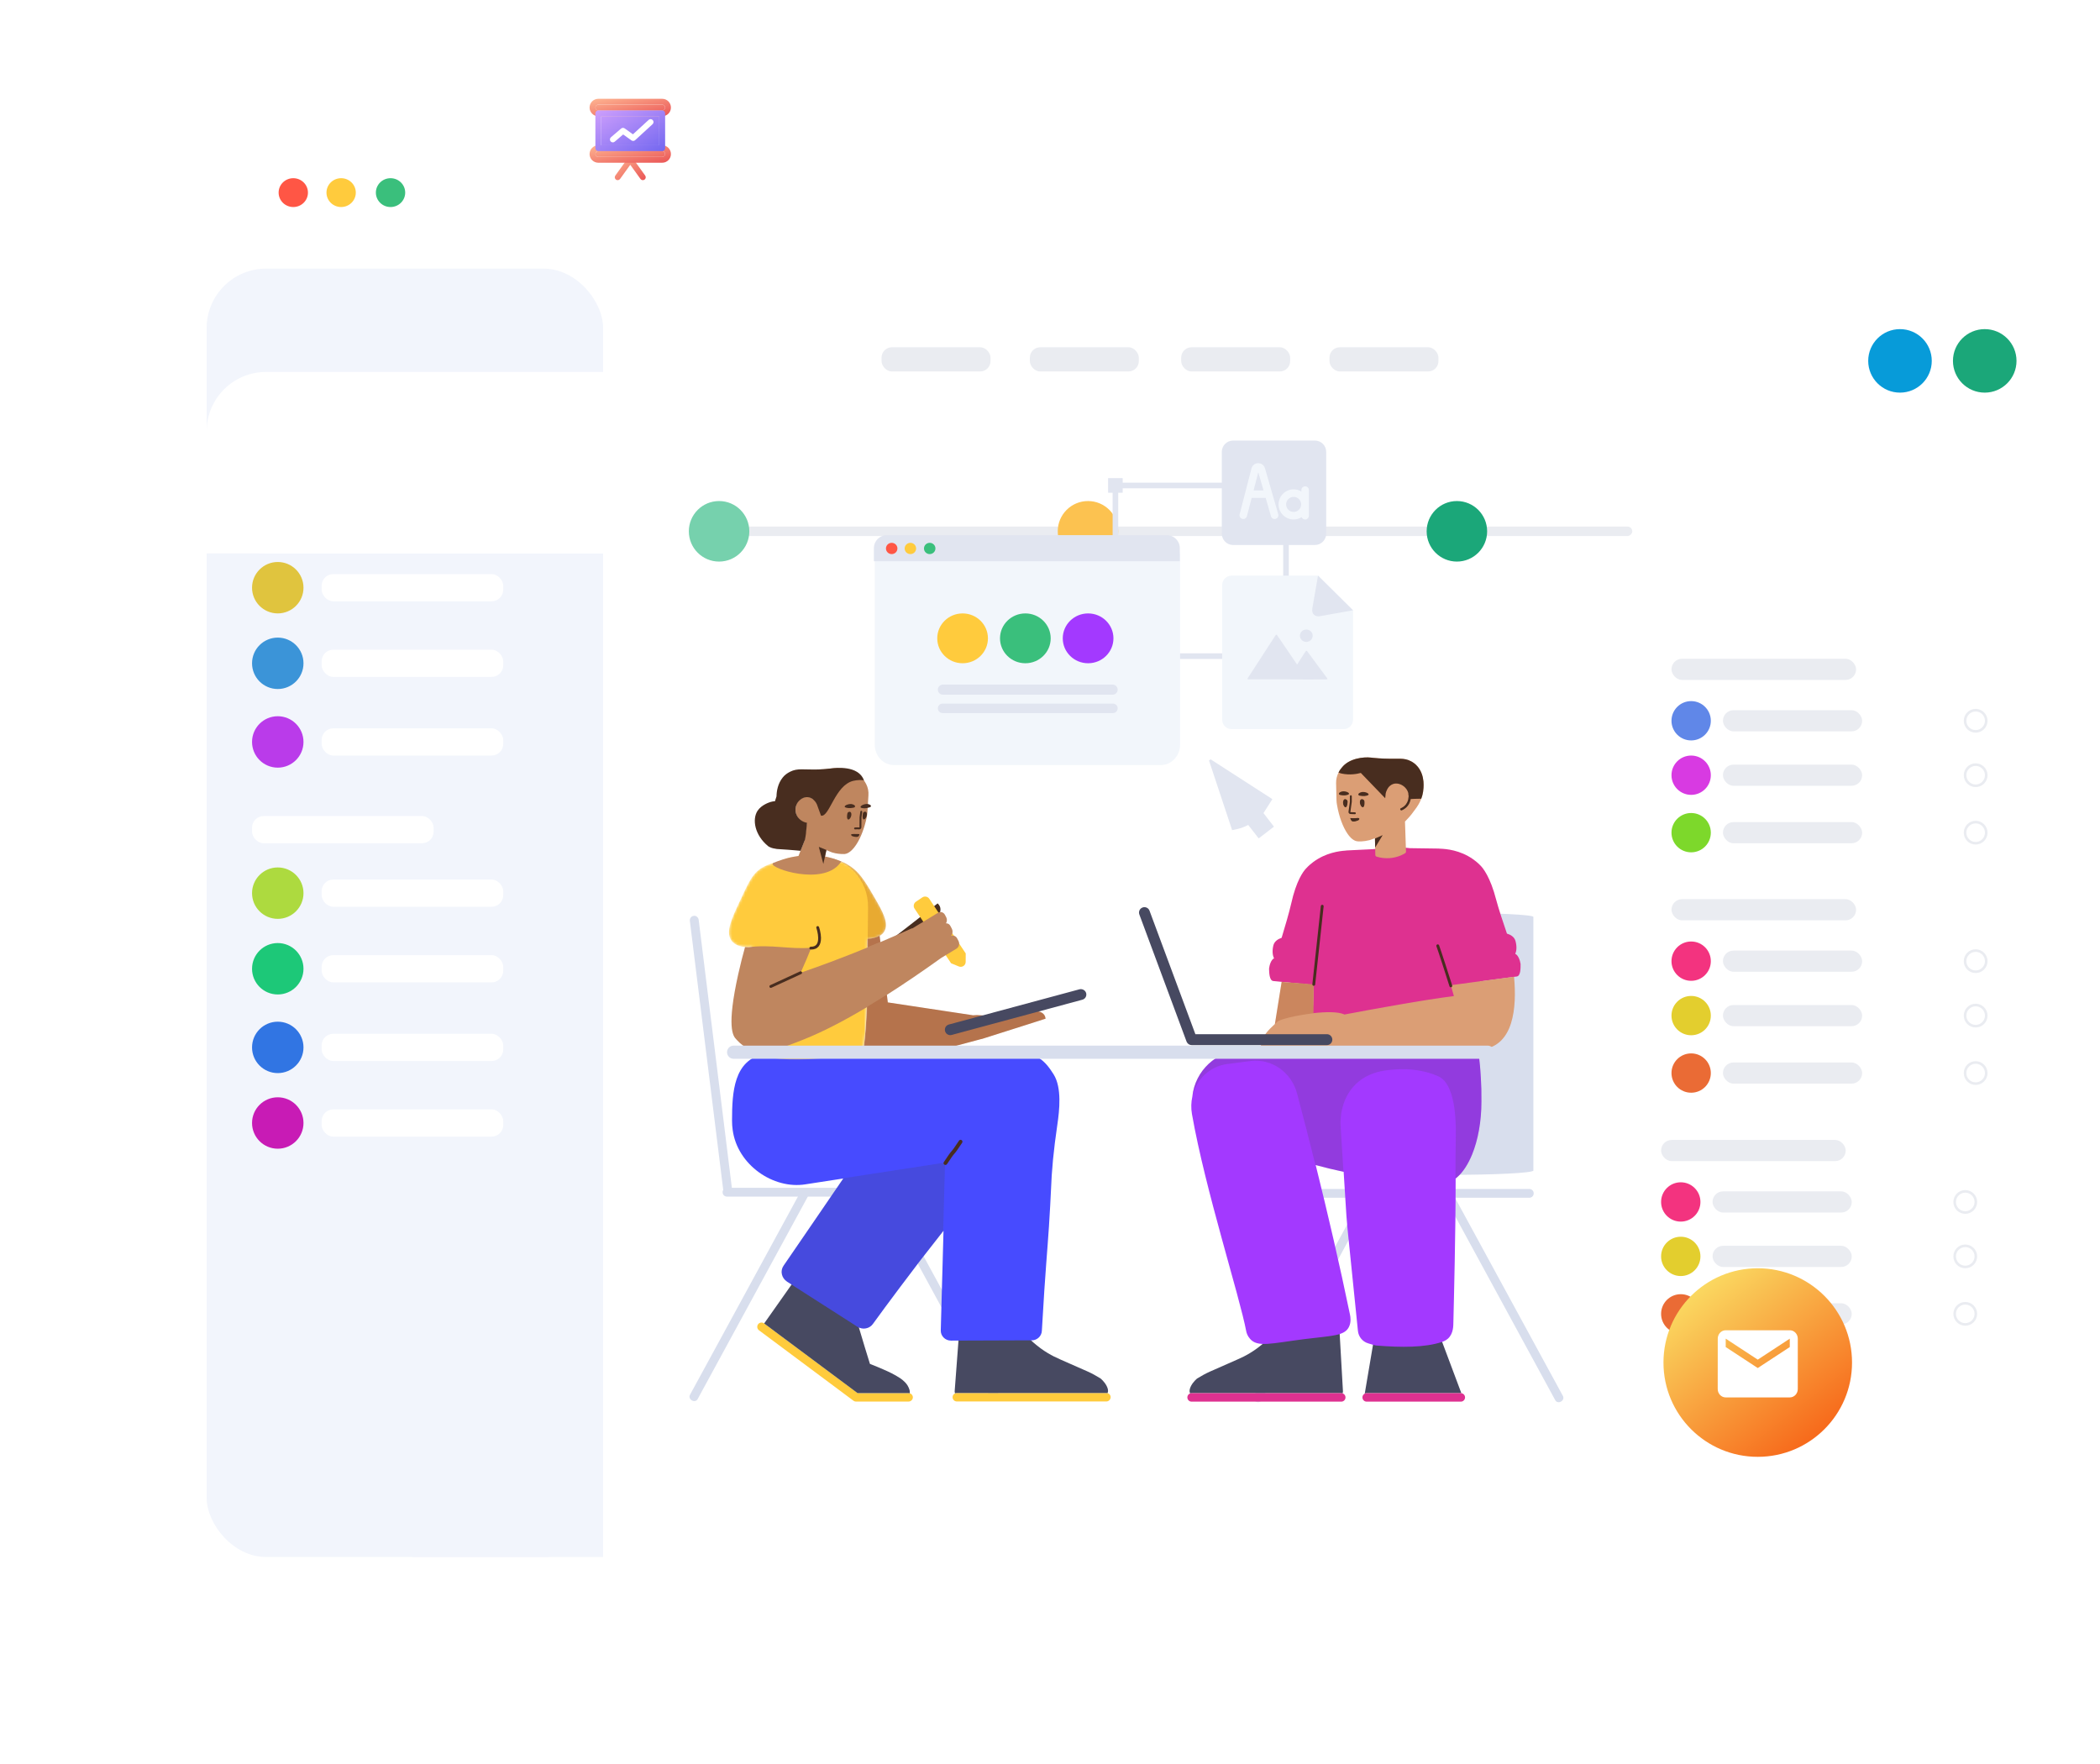 <svg width="813" height="683" viewBox="0 0 813 683" fill="none" xmlns="http://www.w3.org/2000/svg">
<g filter="url(#filter0_d_1_1070)">
<rect x="80" y="44" width="737" height="498.778" rx="23" fill="white"/>
<mask id="mask0_1_1070" style="mask-type:luminance" maskUnits="userSpaceOnUse" x="80" y="44" width="737" height="499">
<rect x="80" y="44" width="737" height="498.778" rx="23" fill="white"/>
</mask>
<g mask="url(#mask0_1_1070)">
</g>
<rect x="80" y="44" width="153.493" height="498.778" rx="23" fill="#F2F5FC"/>
<rect x="159.676" y="404.619" width="73.817" height="138.159" fill="#F2F5FC"/>
<g filter="url(#filter1_d_1_1070)">
<rect x="80" y="44" width="737" height="70.25" rx="23" fill="white"/>
</g>
<g filter="url(#filter2_d_1_1070)">
<rect x="80" y="79.125" width="737" height="35.125" fill="white"/>
</g>
<rect x="341.289" y="74.442" width="42.181" height="9.367" rx="4" fill="#EAECF1"/>
<rect x="398.703" y="74.442" width="42.181" height="9.367" rx="4" fill="#EAECF1"/>
<rect x="457.288" y="74.442" width="42.181" height="9.367" rx="4" fill="#EAECF1"/>
<rect x="514.701" y="74.442" width="42.181" height="9.367" rx="4" fill="#EAECF1"/>
<path fill-rule="evenodd" clip-rule="evenodd" d="M768.374 92.004C775.169 92.004 780.677 86.5 780.677 79.711C780.677 72.921 775.169 67.417 768.374 67.417C761.58 67.417 756.072 72.921 756.072 79.711C756.072 86.5 761.58 92.004 768.374 92.004Z" fill="#1BA779"/>
<path fill-rule="evenodd" clip-rule="evenodd" d="M735.567 92.004C742.361 92.004 747.87 86.5 747.87 79.711C747.87 72.921 742.361 67.417 735.567 67.417C728.772 67.417 723.264 72.921 723.264 79.711C723.264 86.5 728.772 92.004 735.567 92.004Z" fill="#079BD9"/>
<path fill-rule="evenodd" clip-rule="evenodd" d="M107.535 177.476C113.035 177.476 117.494 173.02 117.494 167.524C117.494 162.027 113.035 157.572 107.535 157.572C102.035 157.572 97.576 162.027 97.576 167.524C97.576 173.02 102.035 177.476 107.535 177.476Z" fill="#E0C43E"/>
<rect x="124.525" y="162.255" width="70.302" height="10.537" rx="4.5" fill="white"/>
<path fill-rule="evenodd" clip-rule="evenodd" d="M107.535 206.747C113.035 206.747 117.494 202.291 117.494 196.795C117.494 191.298 113.035 186.843 107.535 186.843C102.035 186.843 97.576 191.298 97.576 196.795C97.576 202.291 102.035 206.747 107.535 206.747Z" fill="#3B94D8"/>
<rect x="124.525" y="191.526" width="70.302" height="10.538" rx="4.5" fill="white"/>
<path fill-rule="evenodd" clip-rule="evenodd" d="M107.535 237.189C113.035 237.189 117.494 232.733 117.494 227.237C117.494 221.74 113.035 217.284 107.535 217.284C102.035 217.284 97.576 221.74 97.576 227.237C97.576 232.733 102.035 237.189 107.535 237.189Z" fill="#BA3BEA"/>
<rect x="124.525" y="221.968" width="70.302" height="10.538" rx="4.5" fill="white"/>
<rect x="97.576" y="137.667" width="70.302" height="10.538" rx="4.5" fill="white"/>
<path fill-rule="evenodd" clip-rule="evenodd" d="M107.535 295.73C113.035 295.73 117.494 291.275 117.494 285.778C117.494 280.282 113.035 275.826 107.535 275.826C102.035 275.826 97.576 280.282 97.576 285.778C97.576 291.275 102.035 295.73 107.535 295.73Z" fill="#ADDA3F"/>
<rect x="124.525" y="280.51" width="70.302" height="10.538" rx="4.5" fill="white"/>
<path fill-rule="evenodd" clip-rule="evenodd" d="M107.535 325.001C113.035 325.001 117.494 320.546 117.494 315.049C117.494 309.553 113.035 305.097 107.535 305.097C102.035 305.097 97.576 309.553 97.576 315.049C97.576 320.546 102.035 325.001 107.535 325.001Z" fill="#1DC878"/>
<rect x="124.525" y="309.781" width="70.302" height="10.538" rx="4.5" fill="white"/>
<path fill-rule="evenodd" clip-rule="evenodd" d="M107.535 355.443C113.035 355.443 117.494 350.988 117.494 345.491C117.494 339.995 113.035 335.539 107.535 335.539C102.035 335.539 97.576 339.995 97.576 345.491C97.576 350.988 102.035 355.443 107.535 355.443Z" fill="#3175E3"/>
<rect x="124.525" y="340.222" width="70.302" height="10.537" rx="4.5" fill="white"/>
<path fill-rule="evenodd" clip-rule="evenodd" d="M107.535 384.714C113.035 384.714 117.494 380.259 117.494 374.762C117.494 369.266 113.035 364.81 107.535 364.81C102.035 364.81 97.576 369.266 97.576 374.762C97.576 380.259 102.035 384.714 107.535 384.714Z" fill="#C81BB5"/>
<rect x="124.525" y="369.493" width="70.302" height="10.538" rx="4.5" fill="white"/>
<rect x="97.576" y="255.922" width="70.302" height="10.538" rx="4.5" fill="white"/>
<rect x="276.044" y="147.529" width="3.673" height="355.88" rx="1.836" transform="rotate(-90 276.044 147.529)" fill="#EAECF1"/>
<path fill-rule="evenodd" clip-rule="evenodd" d="M290.092 145.693C290.092 139.221 284.851 133.974 278.385 133.974C271.92 133.974 266.679 139.221 266.679 145.693C266.679 152.165 271.92 157.412 278.385 157.412C284.851 157.412 290.092 152.165 290.092 145.693Z" fill="#76D1AD"/>
<path fill-rule="evenodd" clip-rule="evenodd" d="M432.912 145.693C432.912 139.221 427.671 133.974 421.206 133.974C414.74 133.974 409.499 139.221 409.499 145.693C409.499 152.165 414.74 157.412 421.206 157.412C427.671 157.412 432.912 152.165 432.912 145.693Z" fill="#FCC250"/>
<path fill-rule="evenodd" clip-rule="evenodd" d="M575.732 145.693C575.732 139.221 570.491 133.974 564.026 133.974C557.56 133.974 552.319 139.221 552.319 145.693C552.319 152.165 557.56 157.412 564.026 157.412C570.491 157.412 575.732 152.165 575.732 145.693Z" fill="#1BA779"/>
<g filter="url(#filter3_d_1_1070)">
<rect x="635.392" y="177.584" width="145.094" height="337.324" rx="7" fill="white"/>
</g>
<path fill-rule="evenodd" clip-rule="evenodd" d="M654.719 226.651C658.926 226.651 662.335 223.244 662.335 219.041C662.335 214.838 658.926 211.43 654.719 211.43C650.513 211.43 647.103 214.838 647.103 219.041C647.103 223.244 650.513 226.651 654.719 226.651Z" fill="#6087E8"/>
<rect x="667.022" y="214.943" width="53.898" height="8.196" rx="4.098" fill="#EAECF1"/>
<path fill-rule="evenodd" clip-rule="evenodd" d="M654.719 269.972C658.926 269.972 662.335 266.565 662.335 262.362C662.335 258.159 658.926 254.751 654.719 254.751C650.513 254.751 647.103 258.159 647.103 262.362C647.103 266.565 650.513 269.972 654.719 269.972Z" fill="#7DD82B"/>
<rect x="667.022" y="258.264" width="53.898" height="8.196" rx="4.098" fill="#EAECF1"/>
<path fill-rule="evenodd" clip-rule="evenodd" d="M654.719 247.726C658.926 247.726 662.335 244.319 662.335 240.116C662.335 235.912 658.926 232.505 654.719 232.505C650.513 232.505 647.103 235.912 647.103 240.116C647.103 244.319 650.513 247.726 654.719 247.726Z" fill="#D83AE2"/>
<rect x="667.022" y="236.018" width="53.898" height="8.196" rx="4.098" fill="#EAECF1"/>
<rect x="647.103" y="195.038" width="71.474" height="8.196" rx="4.098" fill="#EAECF1"/>
<path fill-rule="evenodd" clip-rule="evenodd" d="M764.859 223.139C767.124 223.139 768.96 221.304 768.96 219.041C768.96 216.777 767.124 214.943 764.859 214.943C762.594 214.943 760.758 216.777 760.758 219.041C760.758 221.304 762.594 223.139 764.859 223.139Z" stroke="#EAECF1"/>
<path fill-rule="evenodd" clip-rule="evenodd" d="M764.859 244.214C767.124 244.214 768.96 242.379 768.96 240.116C768.96 237.853 767.124 236.018 764.859 236.018C762.594 236.018 760.758 237.853 760.758 240.116C760.758 242.379 762.594 244.214 764.859 244.214Z" stroke="#EAECF1"/>
<path fill-rule="evenodd" clip-rule="evenodd" d="M764.859 266.46C767.124 266.46 768.96 264.625 768.96 262.362C768.96 260.098 767.124 258.264 764.859 258.264C762.594 258.264 760.758 260.098 760.758 262.362C760.758 264.625 762.594 266.46 764.859 266.46Z" stroke="#EAECF1"/>
<path fill-rule="evenodd" clip-rule="evenodd" d="M654.719 319.716C658.926 319.716 662.335 316.309 662.335 312.105C662.335 307.902 658.926 304.495 654.719 304.495C650.513 304.495 647.103 307.902 647.103 312.105C647.103 316.309 650.513 319.716 654.719 319.716Z" fill="#F3337F"/>
<rect x="667.022" y="308.007" width="53.898" height="8.196" rx="4.098" fill="#EAECF1"/>
<path fill-rule="evenodd" clip-rule="evenodd" d="M654.719 363.037C658.926 363.037 662.335 359.63 662.335 355.426C662.335 351.223 658.926 347.816 654.719 347.816C650.513 347.816 647.103 351.223 647.103 355.426C647.103 359.63 650.513 363.037 654.719 363.037Z" fill="#EA6B35"/>
<rect x="667.022" y="351.328" width="53.898" height="8.196" rx="4.098" fill="#EAECF1"/>
<path fill-rule="evenodd" clip-rule="evenodd" d="M654.719 340.791C658.926 340.791 662.335 337.384 662.335 333.181C662.335 328.977 658.926 325.57 654.719 325.57C650.513 325.57 647.103 328.977 647.103 333.181C647.103 337.384 650.513 340.791 654.719 340.791Z" fill="#E3CE2E"/>
<rect x="667.022" y="329.083" width="53.898" height="8.196" rx="4.098" fill="#EAECF1"/>
<rect x="647.103" y="288.103" width="71.474" height="8.196" rx="4.098" fill="#EAECF1"/>
<path fill-rule="evenodd" clip-rule="evenodd" d="M764.859 316.203C767.124 316.203 768.96 314.369 768.96 312.105C768.96 309.842 767.124 308.007 764.859 308.007C762.594 308.007 760.758 309.842 760.758 312.105C760.758 314.369 762.594 316.203 764.859 316.203Z" stroke="#EAECF1"/>
<path fill-rule="evenodd" clip-rule="evenodd" d="M764.859 337.278C767.124 337.278 768.96 335.444 768.96 333.18C768.96 330.917 767.124 329.083 764.859 329.083C762.594 329.083 760.758 330.917 760.758 333.18C760.758 335.444 762.594 337.278 764.859 337.278Z" stroke="#EAECF1"/>
<path fill-rule="evenodd" clip-rule="evenodd" d="M764.859 359.524C767.124 359.524 768.96 357.69 768.96 355.426C768.96 353.163 767.124 351.328 764.859 351.328C762.594 351.328 760.758 353.163 760.758 355.426C760.758 357.69 762.594 359.524 764.859 359.524Z" stroke="#EAECF1"/>
<path fill-rule="evenodd" clip-rule="evenodd" d="M650.696 412.936C654.902 412.936 658.312 409.529 658.312 405.326C658.312 401.123 654.902 397.715 650.696 397.715C646.489 397.715 643.08 401.123 643.08 405.326C643.08 409.529 646.489 412.936 650.696 412.936Z" fill="#F3337F"/>
<rect x="662.998" y="401.228" width="53.898" height="8.196" rx="4.098" fill="#EAECF1"/>
<path fill-rule="evenodd" clip-rule="evenodd" d="M650.696 456.257C654.902 456.257 658.312 452.85 658.312 448.647C658.312 444.444 654.902 441.036 650.696 441.036C646.489 441.036 643.08 444.444 643.08 448.647C643.08 452.85 646.489 456.257 650.696 456.257Z" fill="#EA6B35"/>
<rect x="662.998" y="444.549" width="53.898" height="8.196" rx="4.098" fill="#EAECF1"/>
<path fill-rule="evenodd" clip-rule="evenodd" d="M650.696 434.011C654.902 434.011 658.312 430.604 658.312 426.401C658.312 422.198 654.902 418.791 650.696 418.791C646.489 418.791 643.08 422.198 643.08 426.401C643.08 430.604 646.489 434.011 650.696 434.011Z" fill="#E3CE2E"/>
<rect x="662.998" y="422.303" width="53.898" height="8.196" rx="4.098" fill="#EAECF1"/>
<rect x="643.08" y="381.324" width="71.474" height="8.196" rx="4.098" fill="#EAECF1"/>
<path fill-rule="evenodd" clip-rule="evenodd" d="M760.835 409.424C763.1 409.424 764.936 407.589 764.936 405.326C764.936 403.063 763.1 401.228 760.835 401.228C758.571 401.228 756.734 403.063 756.734 405.326C756.734 407.589 758.571 409.424 760.835 409.424Z" stroke="#EAECF1"/>
<path fill-rule="evenodd" clip-rule="evenodd" d="M760.835 430.499C763.1 430.499 764.936 428.664 764.936 426.401C764.936 424.138 763.1 422.303 760.835 422.303C758.571 422.303 756.734 424.138 756.734 426.401C756.734 428.664 758.571 430.499 760.835 430.499Z" stroke="#EAECF1"/>
<path fill-rule="evenodd" clip-rule="evenodd" d="M760.835 452.745C763.1 452.745 764.936 450.91 764.936 448.647C764.936 446.384 763.1 444.549 760.835 444.549C758.571 444.549 756.734 446.384 756.734 448.647C756.734 450.91 758.571 452.745 760.835 452.745Z" stroke="#EAECF1"/>
</g>
<path d="M113.543 80.151C116.679 80.151 119.221 77.652 119.221 74.569C119.221 71.486 116.679 68.987 113.543 68.987C110.408 68.987 107.866 71.486 107.866 74.569C107.866 77.652 110.408 80.151 113.543 80.151Z" fill="#FF5645"/>
<path d="M132.07 80.151C135.205 80.151 137.747 77.652 137.747 74.569C137.747 71.486 135.205 68.987 132.07 68.987C128.934 68.987 126.392 71.486 126.392 74.569C126.392 77.652 128.934 80.151 132.07 80.151Z" fill="#FFCB3D"/>
<path d="M151.194 80.151C154.329 80.151 156.871 77.652 156.871 74.569C156.871 71.486 154.329 68.987 151.194 68.987C148.058 68.987 145.516 71.486 145.516 74.569C145.516 77.652 148.058 80.151 151.194 80.151Z" fill="#3ABF7C"/>
<g filter="url(#filter4_d_1_1070)">
<circle cx="244" cy="52" r="32" fill="white"/>
</g>
<path fill-rule="evenodd" clip-rule="evenodd" d="M244 60.75C244.361 60.75 244.701 60.924 244.912 61.217L249.784 67.967C250.147 68.471 250.034 69.174 249.53 69.537C249.026 69.901 248.323 69.787 247.959 69.283L244 63.797L240.041 69.283C239.677 69.787 238.974 69.901 238.47 69.537C237.966 69.174 237.853 68.471 238.216 67.967L243.088 61.217C243.299 60.924 243.639 60.75 244 60.75Z" fill="url(#paint0_linear_1_1070)"/>
<path fill-rule="evenodd" clip-rule="evenodd" d="M228.25 41.625C228.25 39.761 229.761 38.25 231.625 38.25H256.375C258.239 38.25 259.75 39.761 259.75 41.625C259.75 43.489 258.239 45 256.375 45H231.625C229.761 45 228.25 43.489 228.25 41.625ZM231.625 40.5C231.004 40.5 230.5 41.004 230.5 41.625C230.5 42.246 231.004 42.75 231.625 42.75H256.375C256.996 42.75 257.5 42.246 257.5 41.625C257.5 41.004 256.996 40.5 256.375 40.5H231.625Z" fill="url(#paint1_linear_1_1070)"/>
<path d="M230.5 41.625C230.5 41.004 231.004 40.5 231.625 40.5H256.375C256.996 40.5 257.5 41.004 257.5 41.625C257.5 42.246 256.996 42.75 256.375 42.75H231.625C231.004 42.75 230.5 42.246 230.5 41.625Z" fill="url(#paint2_linear_1_1070)"/>
<path fill-rule="evenodd" clip-rule="evenodd" d="M228.25 59.625C228.25 57.761 229.761 56.25 231.625 56.25H256.375C258.239 56.25 259.75 57.761 259.75 59.625C259.75 61.489 258.239 63 256.375 63H231.625C229.761 63 228.25 61.489 228.25 59.625ZM231.625 58.5C231.004 58.5 230.5 59.004 230.5 59.625C230.5 60.246 231.004 60.75 231.625 60.75H256.375C256.996 60.75 257.5 60.246 257.5 59.625C257.5 59.004 256.996 58.5 256.375 58.5H231.625Z" fill="url(#paint3_linear_1_1070)"/>
<path d="M230.5 59.625C230.5 59.004 231.004 58.5 231.625 58.5H256.375C256.996 58.5 257.5 59.004 257.5 59.625C257.5 60.246 256.996 60.75 256.375 60.75H231.625C231.004 60.75 230.5 60.246 230.5 59.625Z" fill="url(#paint4_linear_1_1070)"/>
<path fill-rule="evenodd" clip-rule="evenodd" d="M230.5 43.875C230.5 43.254 231.004 42.75 231.625 42.75H256.375C256.996 42.75 257.5 43.254 257.5 43.875V57.375C257.5 57.996 256.996 58.5 256.375 58.5H231.625C231.004 58.5 230.5 57.996 230.5 57.375V43.875ZM232.75 45V56.25H255.25V45H232.75Z" fill="url(#paint5_linear_1_1070)"/>
<path d="M232.75 56.25V45H255.25V56.25H232.75Z" fill="url(#paint6_linear_1_1070)"/>
<path fill-rule="evenodd" clip-rule="evenodd" d="M252.704 46.49C253.124 46.948 253.093 47.66 252.635 48.079L245.885 54.267C245.493 54.626 244.904 54.662 244.471 54.353L241.251 52.053L237.982 54.854C237.51 55.258 236.8 55.204 236.396 54.732C235.992 54.26 236.046 53.55 236.518 53.146L240.455 49.771C240.848 49.434 241.42 49.409 241.841 49.71L245.037 51.992L251.115 46.421C251.573 46.001 252.284 46.032 252.704 46.49Z" fill="white"/>
<path fill-rule="evenodd" clip-rule="evenodd" d="M680.5 564C700.658 564 717 547.658 717 527.5C717 507.342 700.658 491 680.5 491C660.342 491 644 507.342 644 527.5C644 547.658 660.342 564 680.5 564Z" fill="url(#paint7_linear_1_1070)"/>
<path fill-rule="evenodd" clip-rule="evenodd" d="M668.1 515H692.9C694.613 515 696 516.454 696 518.25V537.75C696 539.546 694.613 541 692.9 541H668.1C666.387 541 665 539.546 665 537.75L665.015 518.25C665.015 516.454 666.387 515 668.1 515ZM680.5 529.625L692.9 521.5V518.25L680.5 526.375L668.1 518.25V521.5L680.5 529.625Z" fill="white"/>
<path d="M497.868 187.949H431.833V254.023H497.868V187.949Z" stroke="#E1E5F0" stroke-width="2.176"/>
<path d="M434.639 185.105H428.991V190.757H434.639V185.105Z" fill="#E1E5F0"/>
<path d="M434.639 251.215H428.991V256.867H434.639V251.215Z" fill="#D8DEED"/>
<path d="M500.711 185.105H495.062V190.757H500.711V185.105Z" fill="#CCF2FF"/>
<path d="M500.711 251.215H495.062V256.867H500.711V251.215Z" fill="#CCF2FF"/>
<path d="M509.056 210.995H477.387C474.982 210.995 473.014 209.026 473.014 206.619V174.931C473.014 172.525 474.982 170.556 477.387 170.556H509.056C511.461 170.556 513.429 172.525 513.429 174.931V206.619C513.429 209.026 511.461 210.995 509.056 210.995Z" fill="#E1E5F0"/>
<path d="M503.808 190.273V189.736C503.808 188.93 504.461 188.277 505.266 188.277C506.071 188.277 506.724 188.93 506.724 189.736V199.654C506.724 200.46 506.071 201.113 505.266 201.113C504.66 201.113 504.14 200.742 503.92 200.216C503.021 200.784 501.958 201.113 500.82 201.113C497.61 201.113 494.989 198.491 494.989 195.278C494.989 192.066 497.61 189.444 500.82 189.444C501.911 189.444 502.934 189.747 503.808 190.273ZM485.318 189.845H489.161L487.134 182.823L485.318 189.845ZM484.564 192.762L482.734 199.837C482.533 200.617 481.737 201.086 480.958 200.884C480.179 200.682 479.71 199.886 479.912 199.107L484.506 181.34C485.21 178.679 488.925 178.646 489.721 181.272L494.859 199.067C495.083 199.841 494.637 200.65 493.863 200.873C493.09 201.097 492.282 200.651 492.058 199.877L490.004 192.762H484.564ZM500.82 198.196C502.42 198.196 503.736 196.88 503.736 195.278C503.736 193.677 502.42 192.361 500.82 192.361C499.22 192.361 497.905 193.677 497.905 195.278C497.905 196.88 499.22 198.196 500.82 198.196Z" fill="#F2F6FB"/>
<path d="M492.596 309.378L468.665 293.951C468.345 294.174 468.345 294.174 468.058 294.428L477.004 321.369C477.004 321.369 480.519 320.892 483.235 319.365L487.292 324.581L493.203 320.033L489.146 314.785C490.296 312.972 491.446 311.159 492.596 309.378Z" fill="#E1E5F0"/>
<path d="M473.16 226.491C473.16 224.478 474.792 222.845 476.803 222.845H510.257L523.816 236.265V278.636C523.816 280.65 522.188 282.283 520.173 282.283H476.803C474.791 282.283 473.16 280.646 473.16 278.637V226.491Z" fill="#F2F6FB"/>
<path d="M498.946 263.006H483.278C482.997 263.006 482.892 262.815 483.047 262.577L493.85 245.898C494.003 245.661 494.258 245.659 494.415 245.887L502.163 257.277L505.481 252.124C505.634 251.887 505.892 251.877 506.06 252.104L513.815 262.593C513.982 262.819 513.889 263.004 513.607 263.007L506.534 263.073L498.946 263.006ZM505.724 248.502C504.36 248.502 503.255 247.43 503.255 246.107C503.255 244.784 504.36 243.712 505.724 243.712C507.088 243.712 508.194 244.784 508.194 246.107C508.194 247.43 507.088 248.502 505.724 248.502Z" fill="#E1E5F0"/>
<path d="M510.257 222.846L523.816 236.265L511.013 238.551C509.033 238.904 507.706 237.579 508.049 235.599L510.257 222.846Z" fill="#E1E5F0"/>
<path d="M593.641 453.155V426.937C593.641 411.039 593.641 395.177 593.641 379.315V354.993C593.641 354.118 578.517 353.388 560.332 353.388H556.542C538.393 353.388 523.233 354.118 523.233 354.993V453.228C523.233 454.103 538.356 454.832 556.542 454.832H560.332C578.48 454.869 593.641 454.103 593.641 453.155Z" fill="#D8DEED"/>
<path d="M486.097 542.566L486.243 542.639C487.008 543.04 487.992 542.821 488.356 542.128L531.031 463.693C531.432 462.964 531.104 462.052 530.339 461.651L530.193 461.578C529.428 461.177 528.444 461.396 528.08 462.089L517.511 481.488C510.623 494.177 503.736 506.831 496.811 519.52L485.405 540.451C485.004 541.18 485.332 542.128 486.097 542.566Z" fill="#D8DEED"/>
<path d="M592.037 460.302H565.324C549.144 460.302 532.963 460.302 516.819 460.302H492.037C491.163 460.302 490.397 461.031 490.397 461.907V462.089C490.397 462.964 491.126 463.693 492.037 463.693H592.11C592.985 463.693 593.75 462.964 593.75 462.089V461.907C593.75 461.031 592.985 460.302 592.037 460.302Z" fill="#D8DEED"/>
<path d="M605.084 540.451L593.677 519.52C586.789 506.831 579.902 494.177 572.977 481.488L562.409 462.089C562.044 461.396 561.06 461.141 560.295 461.578L560.149 461.651C559.384 462.052 559.056 463 559.457 463.693L602.132 542.128C602.496 542.821 603.48 543.076 604.246 542.639L604.391 542.566C605.157 542.128 605.485 541.18 605.084 540.451Z" fill="#D8DEED"/>
<path d="M565.753 539.357H529.064C528.811 539.357 528.573 539.405 528.36 539.491L531.603 520.304L557.417 517.113L565.753 539.357ZM519.743 539.439C519.58 539.385 519.406 539.357 519.224 539.357H461.316C461.13 539.357 460.952 539.387 460.786 539.443C460.676 539.263 460.596 539.062 460.551 538.846V538.81C460.551 538.627 460.514 538.445 460.551 538.263C460.587 538.044 460.587 537.861 460.66 537.643C461.134 536.002 462.409 534.616 463.247 533.85C463.357 533.741 463.43 533.705 463.539 533.632C465.142 532.647 466.782 531.735 468.495 530.97C471.848 529.438 479.282 526.302 481.505 525.172C484.384 523.713 488.357 521.234 492.511 516.785C492.73 516.676 493.021 516.53 493.021 516.53L518.532 515.91C518.532 515.91 518.641 516.275 518.641 516.311L519.917 538.664C519.917 538.942 519.854 539.205 519.743 539.439Z" fill="#474961"/>
<path d="M461.316 539.357H519.261C520.166 539.357 520.9 540.092 520.9 540.998C520.9 541.904 520.166 542.639 519.261 542.639H461.316C460.41 542.639 459.676 541.904 459.676 540.998C459.676 540.092 460.41 539.357 461.316 539.357ZM529.1 539.357H565.543C566.449 539.357 567.183 540.092 567.183 540.998C567.183 541.904 566.449 542.639 565.543 542.639H529.1C528.194 542.639 527.46 541.904 527.46 540.998C527.46 540.092 528.194 539.357 529.1 539.357Z" fill="#DE3190"/>
<path d="M563.54 456.244C563.539 456.785 563.539 457.332 563.539 457.885C563.539 476.468 562.883 503.07 562.664 511.903C562.628 513.058 562.774 516.217 560.587 518.222C559.712 519.003 558.765 519.343 558.182 519.547C551.731 521.687 542.694 521.721 532.781 520.905C532.125 520.838 531.068 520.464 529.647 520.056C527.497 519.411 525.93 517.508 525.711 515.232C524.691 505.244 521.884 477.963 521.666 475.551C521.374 472.494 521.119 469.028 520.9 465.087L520.184 453.661C516.395 452.858 512.785 451.978 509.367 451.055C514.047 469.849 518.613 489.496 522.65 509.017C522.832 509.872 523.16 511.867 522.212 513.756C520.463 517.212 515.908 517.07 505.011 518.424C492.183 520.063 486.826 521.737 483.911 518.281C482.927 517.176 482.599 516.001 482.489 515.466C479.829 501.463 466.637 460.736 461.498 431.518C461.498 431.447 461.462 431.411 461.462 431.34C461.057 429.013 461.127 426.723 461.598 424.574C462.614 414.561 470.96 406.65 481.272 406.434L512.449 405.783C526.078 405.54 570.204 404.118 571.507 405.367C572.81 406.616 573.345 417.081 573.491 421.53C573.491 423.164 573.491 424.832 573.527 426.431C573.527 434.252 572.179 441.413 569.92 446.94C568.353 450.764 566.385 453.788 564.162 455.734C563.956 455.914 563.749 456.084 563.54 456.244Z" fill="#A339FF"/>
<path opacity="0.177" d="M563.476 456.292C563.482 449.872 563.518 444.345 563.585 440.718C563.658 437.592 564.204 420.402 557.134 416.835C556.515 416.529 555.895 416.257 554.656 415.815C553.672 415.476 548.57 413.675 542.01 413.947C537.747 414.117 531.333 414.389 526.048 418.669C518.723 424.648 518.906 433.991 518.978 435.52L520.114 453.646C516.317 452.84 512.699 451.956 509.275 451.03C506.908 441.529 504.513 432.245 502.142 423.307C499.955 415.076 492.266 409.731 484.139 410.765C481.114 411.157 478.089 411.549 475.064 411.941C468.324 412.833 463.207 417.866 461.636 424.23C462.806 414.381 471.078 406.647 481.272 406.434L512.449 405.783C526.078 405.54 570.204 404.118 571.507 405.367C572.81 406.616 573.345 417.081 573.491 421.53C573.491 423.164 573.491 424.832 573.527 426.431C573.527 434.252 572.179 441.413 569.92 446.94C568.353 450.764 566.385 453.788 564.162 455.734C563.935 455.932 563.707 456.118 563.476 456.292Z" fill="#444444"/>
<path d="M508.634 381.349L492.958 379.796C491.354 379.65 491.352 376.342 491.305 374.994C491.458 373.614 492.098 371.532 493.25 370.991C492.605 369.869 492.495 367.879 492.986 365.965C493.378 364.439 494.751 363.532 496.173 363.064C497.349 359.258 499.168 352.965 499.843 349.958C501.857 340.802 504.616 337.313 505.565 336.294C506.653 335.089 507.718 334.249 508.428 333.713C513.227 330.152 518.417 329.46 521.074 329.294C521.145 329.255 521.218 329.253 521.291 329.25L531.349 328.757C532.7 328.602 533.981 328.504 535.137 328.417C538.65 328.171 542.276 327.912 545.855 328.361L557.118 328.519C557.191 328.519 557.264 328.519 557.337 328.556C559.997 328.629 565.208 329.139 570.128 332.53C570.857 333.041 571.95 333.843 573.08 335.01C574.064 335.995 576.943 339.386 579.275 348.465C580.054 351.448 582.092 357.673 583.4 361.436C584.838 361.854 586.241 362.712 586.686 364.224C587.244 366.119 587.203 368.112 586.597 369.256C587.768 369.757 588.48 371.815 588.681 373.188C588.681 374.538 588.794 377.843 587.197 378.045L573.04 379.949C574.043 387.815 574.071 394.382 573.325 398.718C573.325 398.83 573.286 398.98 573.246 399.092C573.05 400.248 572.774 401.219 572.42 402.002C572.38 402.077 572.341 402.151 572.302 402.226C570.294 405.062 554.428 404.055 550.688 404.166C544.546 404.353 537.46 404.39 528.72 404.204C526.003 404.129 520.846 404.614 514.547 402.972C514.508 402.972 514.468 402.935 514.468 402.935C514.468 402.935 513.681 402.711 512.775 402.189C512.342 401.928 511.831 401.629 511.397 401.219C507.461 397.674 508.327 389.203 508.327 389.203C508.43 386.428 508.532 383.812 508.634 381.349Z" fill="#DE3190"/>
<path d="M543.931 318.071L544.327 329.687C544.327 329.942 544.217 330.197 543.999 330.307C543.051 330.89 541.703 331.547 540.026 331.911C537.001 332.604 534.414 332.094 532.956 331.656C532.665 331.583 532.446 331.291 532.446 331L532.303 324.511C530.234 325.283 530.351 325.206 530.159 325.27C527.863 325.854 525.896 325.781 525.531 325.708C524.219 325.598 522.834 324.504 521.595 322.645C519.919 320.165 518.425 316.3 517.623 311.669C517.477 311.013 517.441 310.356 517.404 309.7L517.258 303.173C517.222 301.714 517.586 300.292 518.279 298.943C518.57 298.359 518.862 297.885 519.226 297.484C519.304 297.385 519.382 297.288 519.462 297.193C522.327 293.491 528.024 293.005 530.67 293.291C530.998 293.327 532.164 293.473 533.84 293.583C534.751 293.655 535.48 293.655 535.917 293.692C541.347 293.911 543.498 293.254 546.231 294.713C546.741 294.968 547.907 295.625 548.928 296.901C551.807 300.511 551.114 305.178 550.932 306.564C550.276 310.721 547.871 313.273 547.142 314.331C546.318 315.547 544.958 317.02 543.931 318.071ZM493.578 396.412L496.177 380.135L508.612 381.102L508.476 392.235C513.229 391.702 517.931 391.641 520.307 392.67C520.375 392.699 520.442 392.729 520.508 392.76C531.765 390.629 551.043 387.102 562.865 385.623L561.674 381.416L586.156 378.124C587.263 390.179 586.005 404.767 573.844 406.262C559.808 407.988 536.572 407.988 504.136 406.262H488.113C487.887 401.577 490.971 398.884 493.578 396.412Z" fill="#DB9E75"/>
<path d="M550.231 309.211C548.523 309.213 546.894 309.294 545.274 309.385C545.517 308.085 545.323 306.661 544.472 305.474C543.306 303.833 541.119 302.921 539.37 303.505C538.386 303.833 537.73 304.599 537.657 304.672C536.673 305.911 536.455 307.224 536.455 307.224L536.271 309.033C533.343 305.999 529.613 302.163 526.829 299.234C525.187 299.684 522.478 300.134 519.4 299.48C518.979 299.386 518.582 299.246 518.206 299.087C518.23 299.039 518.254 298.99 518.279 298.942C518.57 298.359 518.862 297.885 519.226 297.484C519.304 297.384 519.382 297.287 519.462 297.192C522.327 293.49 528.024 293.004 530.669 293.29C530.997 293.327 532.164 293.473 533.84 293.582C534.751 293.655 535.48 293.655 535.917 293.691C541.347 293.91 543.497 293.254 546.231 294.712C546.741 294.968 547.907 295.624 548.927 296.9C551.806 300.51 551.114 305.178 550.932 306.563C550.779 307.532 550.531 308.414 550.231 309.211ZM518.707 307.735C518.342 307.662 518.233 307.188 518.488 306.932C518.816 306.641 519.399 306.349 520.128 306.349C521.622 306.349 523.226 307.334 521.549 307.771C520.565 308.063 519.399 307.917 518.707 307.735ZM526.214 307.99C525.85 307.917 525.74 307.443 526.032 307.188C526.36 306.896 526.943 306.604 527.708 306.604C529.202 306.604 530.806 307.625 529.13 308.026C528.073 308.355 526.943 308.136 526.214 307.99Z" fill="#482D1F"/>
<path opacity="0.2" d="M493.549 396.5L496.177 380.134L508.612 381.101L508.475 392.295C501.999 393.022 495.431 394.626 494.527 395.551C494.214 395.866 493.885 396.181 493.549 396.5Z" fill="#8C2A00"/>
<path d="M521.549 310.324C521.513 310.944 521.404 311.965 521.039 312.329C520.42 312.876 519.618 311.053 520.092 309.923C520.274 309.449 520.529 309.376 520.821 309.412C521.258 309.485 521.549 309.886 521.549 310.324ZM528.073 310.214C528.109 310.834 528.109 311.855 527.745 312.293C527.198 312.913 526.178 311.162 526.542 309.996C526.688 309.522 526.943 309.412 527.235 309.412C527.672 309.412 528.036 309.777 528.073 310.214Z" fill="#482D1F"/>
<path d="M525.084 317.726C525.339 317.653 525.959 317.471 526.068 317.07C526.068 316.997 526.105 316.887 526.068 316.814C525.923 316.559 525.485 316.705 524.829 316.742C523.663 316.814 522.716 316.705 522.716 316.705C522.716 316.705 522.971 317.434 523.153 317.653C523.554 318.2 524.72 317.835 525.084 317.726Z" fill="#482D1F"/>
<path d="M522.063 314.247C521.994 314.659 522.313 315.063 522.729 315.132C522.819 315.14 522.819 315.14 522.878 315.145C523.493 315.192 523.878 315.21 524.538 315.21C524.739 315.21 524.902 315.046 524.902 314.845C524.902 314.644 524.739 314.48 524.538 314.48C523.899 314.48 523.532 314.464 522.934 314.418L522.816 314.409C522.815 314.407 522.782 314.365 522.783 314.358L523.332 310.447L523.335 310.396V308.245C523.335 308.044 523.172 307.88 522.971 307.88C522.769 307.88 522.606 308.044 522.606 308.245V310.371L522.063 314.247Z" fill="#482D1F"/>
<path d="M545.278 307.463C545.445 308.531 545.253 309.694 544.768 310.63C544.179 311.809 543.35 312.451 542.279 312.946C542.096 313.031 542.016 313.247 542.101 313.43C542.185 313.613 542.401 313.693 542.584 313.608C543.055 313.391 543.429 313.181 543.862 312.845C544.499 312.351 545.033 311.731 545.418 310.961C545.971 309.893 546.189 308.573 545.998 307.35C545.967 307.151 545.781 307.015 545.582 307.046C545.383 307.077 545.247 307.264 545.278 307.463Z" fill="#482D1F"/>
<path d="M521.722 310.401C521.686 311.021 521.577 312.042 521.212 312.407C520.593 312.954 519.791 311.13 520.265 310C520.447 309.526 520.702 309.453 520.993 309.49C521.431 309.562 521.722 309.964 521.722 310.401ZM528.246 310.292C528.282 310.912 528.282 311.933 527.918 312.37C527.371 312.99 526.351 311.24 526.715 310.073C526.861 309.599 527.116 309.49 527.407 309.49C527.845 309.49 528.209 309.854 528.246 310.292Z" fill="#482D1F"/>
<path d="M525.257 317.803C525.512 317.73 526.132 317.548 526.241 317.147C526.241 317.074 526.278 316.965 526.241 316.892C526.096 316.636 525.658 316.782 525.002 316.819C523.836 316.892 522.889 316.782 522.889 316.782C522.889 316.782 523.144 317.512 523.326 317.73C523.727 318.277 524.893 317.913 525.257 317.803Z" fill="#482D1F"/>
<path d="M545.451 307.54C545.618 308.609 545.426 309.772 544.941 310.707C544.352 311.886 543.523 312.529 542.452 313.024C542.269 313.108 542.189 313.325 542.273 313.507C542.358 313.69 542.574 313.77 542.757 313.686C543.228 313.468 543.602 313.258 544.035 312.923C544.672 312.428 545.206 311.808 545.591 311.038C546.144 309.97 546.362 308.65 546.171 307.428C546.14 307.229 545.954 307.092 545.755 307.124C545.556 307.155 545.42 307.341 545.451 307.54Z" fill="#482D1F"/>
<path d="M562.203 381.524C562.291 381.812 562.129 382.119 561.841 382.207C561.552 382.296 561.246 382.134 561.158 381.845C560.119 378.468 556.803 368.232 556.102 366.341C555.997 366.058 556.141 365.743 556.424 365.638C556.707 365.533 557.022 365.677 557.127 365.961C557.837 367.877 561.158 378.127 562.203 381.524ZM512.435 350.895C511.524 359.323 510.796 366.046 509.156 381.16C509.123 381.461 508.853 381.678 508.553 381.645C508.253 381.612 508.036 381.342 508.069 381.042C509.709 365.928 510.437 359.205 511.349 350.777C511.381 350.477 511.651 350.259 511.951 350.292C512.251 350.324 512.468 350.594 512.435 350.895Z" fill="#482D1F"/>
<path d="M532.312 324.639L535.297 323.308L532.383 328.116L532.312 324.639Z" fill="#482D1F"/>
<path d="M386.097 542.128L385.951 542.201C385.186 542.602 384.202 542.383 383.838 541.69L341.163 463.256C340.762 462.526 341.09 461.615 341.855 461.214L342.001 461.141C342.766 460.739 343.75 460.958 344.115 461.651L354.683 481.05C361.571 493.74 368.459 506.393 375.383 519.083L386.79 540.013C387.19 540.742 386.862 541.69 386.097 542.128Z" fill="#D8DEED"/>
<path d="M281.469 459.865H308.182C324.362 459.865 340.543 459.865 356.687 459.865H381.469C382.343 459.865 383.109 460.594 383.109 461.469V461.651C383.109 462.526 382.38 463.256 381.469 463.256H281.396C280.521 463.256 279.756 462.526 279.756 461.651V461.469C279.756 460.594 280.521 459.865 281.469 459.865Z" fill="#D8DEED"/>
<path d="M267.11 540.013L278.517 519.083C285.405 506.393 292.293 493.74 299.217 481.05L309.785 461.651C310.15 460.958 311.134 460.703 311.899 461.141L312.045 461.214C312.81 461.615 313.138 462.563 312.737 463.256L270.062 541.691C269.698 542.383 268.714 542.639 267.949 542.201L267.803 542.128C267.037 541.691 266.709 540.743 267.11 540.013Z" fill="#D8DEED"/>
<path d="M270.499 356.16L273.962 384.164C276.075 401.12 278.152 418.076 280.266 434.996L283.473 460.958C283.583 461.87 282.963 462.782 282.088 462.891L281.906 462.928C281.032 463.037 280.23 462.381 280.084 461.396L267.074 356.524C266.964 355.613 267.584 354.701 268.459 354.592L268.641 354.555C269.552 354.446 270.39 355.175 270.499 356.16Z" fill="#D8DEED"/>
<path d="M332.025 539.323H351.731C352.642 539.323 353.408 540.073 353.408 540.964C353.408 541.856 352.642 542.605 351.731 542.605H331.505C330.594 542.605 329.865 541.892 329.829 540.964C329.829 540.073 330.594 539.323 331.505 539.323H332.025L332.417 539.615C333.145 540.162 333.291 541.22 332.744 541.949C332.198 542.678 331.141 542.824 330.412 542.277L293.823 515.002C293.094 514.455 292.949 513.397 293.495 512.668C294.042 511.939 295.099 511.793 295.828 512.34L332.025 539.323ZM428.298 542.567H370.427C369.516 542.567 368.787 541.838 368.787 540.926C368.787 540.015 369.516 539.285 370.427 539.285H428.335C429.246 539.285 429.975 540.015 429.975 540.926C429.938 541.838 429.209 542.567 428.298 542.567Z" fill="#FFCB3D"/>
<path d="M295.834 512.37L309.202 493.412L331.141 509.347C332.344 513.431 333.583 517.515 334.822 521.636C335.478 523.787 336.134 525.902 336.79 528.017C338.83 528.819 340.58 529.548 341.819 530.095C344.188 531.116 346.192 532.064 348.378 533.486C348.378 533.486 350.274 534.653 351.33 536.331C351.658 536.878 351.95 537.498 352.132 538.154C352.205 538.446 352.205 538.737 352.241 538.993C352.235 539.122 352.217 539.259 352.19 539.398C352.034 539.35 351.868 539.324 351.698 539.324H331.991L295.834 512.37ZM428.754 539.348C428.611 539.307 428.459 539.285 428.301 539.285H370.393C370.164 539.285 369.947 539.331 369.75 539.415C369.646 539.187 369.588 538.934 369.588 538.666L371.186 517.443C371.137 516.714 379.375 516.362 395.9 516.386C396.301 516.386 396.666 516.495 396.994 516.75C401.148 521.199 405.12 523.679 407.999 525.137C410.222 526.268 417.657 529.404 421.01 530.935C422.722 531.701 424.362 532.612 425.966 533.597C426.075 533.67 426.148 533.706 426.257 533.816C427.096 534.582 428.371 535.967 428.845 537.608C428.918 537.827 428.918 538.009 428.954 538.228C428.991 538.41 428.954 538.593 428.954 538.775V538.811C428.914 539.004 428.846 539.184 428.754 539.348Z" fill="#474961"/>
<path d="M326.472 456.246L311.8 458.506C299.412 460.501 285.461 451.016 283.651 437.436C283.474 436.246 283.403 435.056 283.403 433.866C283.403 422.596 284.129 410.559 295.682 408.036C307.234 405.513 383.816 407.336 392.661 407.336C401.506 407.336 404.694 410.821 407.912 415.953C411.131 421.085 410.161 429.865 409.345 435.395C407.889 445.37 407.144 453 406.86 461.155C406.789 462.87 406.682 464.69 406.576 466.72C405.937 478.83 405.369 483.835 404.304 499.55C403.914 505.78 403.594 511.17 403.346 515.265C403.239 517.295 401.5 518.905 399.441 518.905H397.347L368.154 519.01C365.954 519.01 364.143 517.225 364.214 515.055L364.605 500.53L364.853 491.85C364.992 486.975 365.131 481.774 365.27 476.484C361.953 480.686 358.931 484.549 356.202 488.072C353.992 490.975 351.461 494.311 348.306 498.517C344.115 504.096 340.58 508.909 337.883 512.629C336.702 514.225 334.543 514.759 332.679 514.01C332.392 513.9 332.112 513.76 331.843 513.588L329.839 512.276L315.99 503.415L304.729 496.195C302.579 494.809 301.96 492.038 303.344 490.032L312.492 476.686L317.958 468.701C319.89 465.869 322.728 461.717 326.472 456.246Z" fill="#474BFF"/>
<path opacity="0.177" d="M365.153 476.621C358.231 485.393 352.594 492.68 348.242 498.48C344.051 504.06 340.516 508.873 337.82 512.592C336.471 514.415 333.847 514.853 331.843 513.577L329.839 512.264L315.99 503.403L304.729 496.183C302.579 494.798 301.96 492.026 303.344 490.021L312.492 476.675L317.958 468.689C319.9 465.842 322.758 461.661 326.532 456.146L365.842 450.09V451.107L365.594 459.787C365.447 465.314 365.3 471.019 365.153 476.621L365.153 476.621Z" fill="#444444"/>
<path d="M371.276 441.595C369.488 444.302 368.952 445.04 368.407 445.65C367.804 446.325 367.234 447.11 365.409 449.872C365.187 450.208 365.279 450.661 365.615 450.883C365.951 451.105 366.403 451.013 366.625 450.677C368.414 447.969 368.95 447.231 369.494 446.622C370.098 445.946 370.667 445.161 372.492 442.399C372.714 442.063 372.622 441.611 372.286 441.389C371.951 441.167 371.498 441.259 371.276 441.595Z" fill="#482D1F"/>
<path d="M343.787 364.656C349.144 360.645 362.992 349.742 362.992 349.742C367.511 353.826 356.651 361.155 356.651 361.155" fill="#482D1F"/>
<mask id="mask1_1_1070" style="mask-type:alpha" maskUnits="userSpaceOnUse" x="282" y="331" width="61" height="80">
<path d="M324.612 333.136C325.753 333.496 326.904 333.988 328.043 334.646C332.38 337.162 334.457 340.407 338.284 347.007C341.491 352.477 344.333 357.399 342.292 360.681C340.936 362.86 337.902 363.429 335.86 363.589L335.769 372.058V372.423L335.587 390.582C335.292 396.45 334.927 401.223 334.494 404.9C333.843 410.416 292.219 412.69 292.219 406.363C291.235 403.956 290.908 396.161 290.944 393.39L291.242 366.554C290.771 366.598 290.296 366.651 289.814 366.714C287.773 366.714 284.603 366.327 283.072 364.006C280.849 360.679 283.4 355.301 286.243 349.266C289.669 342.031 291.143 337.904 295.718 335.532C297.708 334.501 299.362 333.991 300.683 334.004C303.393 332.408 306.53 331.522 309.858 331.583L317.876 331.728C320.262 331.754 322.534 332.252 324.612 333.136Z" fill="white"/>
</mask>
<g mask="url(#mask1_1_1070)">
<path d="M324.612 333.136C325.753 333.496 326.904 333.988 328.043 334.646C332.38 337.162 334.457 340.407 338.284 347.007C341.491 352.477 344.333 357.399 342.292 360.681C340.936 362.86 337.902 363.429 335.86 363.589L335.769 372.058V372.423L335.587 390.582C335.292 396.45 334.927 401.223 334.494 404.9C333.843 410.416 292.219 412.69 292.219 406.363C291.235 403.956 290.908 396.161 290.944 393.39L291.242 366.554C290.771 366.598 290.296 366.651 289.814 366.714C287.773 366.714 284.603 366.327 283.072 364.006C280.849 360.679 283.4 355.301 286.243 349.266C289.669 342.031 291.143 337.904 295.718 335.532C297.708 334.501 299.362 333.991 300.683 334.004C303.393 332.408 306.53 331.522 309.858 331.583L317.876 331.728C320.262 331.754 322.534 332.252 324.612 333.136Z" fill="#FFCB3D"/>
</g>
<path opacity="0.2" d="M315.837 331.819C319.293 331.503 323.96 332.29 328.043 334.646C332.38 337.162 334.514 340.551 338.341 347.151C341.548 352.621 344.333 357.399 342.293 360.681C340.951 362.837 337.966 363.417 335.926 363.584L336.052 351.876V351.22C336.198 340.645 328.107 331.966 317.94 331.857L315.837 331.819Z" fill="#8C2A00"/>
<path d="M373.873 369.108L373.855 372.364C373.872 373.737 372.485 374.677 371.208 374.155L368.205 372.922L354.06 351.765C353.475 350.884 353.726 349.669 354.607 349.084L357.085 347.411C357.965 346.826 359.179 347.077 359.764 347.958L373.873 369.108Z" fill="#FFCB3D"/>
<path d="M353.244 359.402L363.228 353.325C364.145 352.782 365.33 353.174 365.857 354.219L366.342 355.142C366.721 355.919 366.64 356.804 366.229 357.459C366.968 357.402 367.677 357.839 368.037 358.655L368.524 359.605C368.978 360.56 368.776 361.674 368.136 362.352C369.025 361.949 370.099 362.355 370.597 363.371L371.081 364.291C371.611 365.373 371.242 366.667 370.327 367.249L364.397 370.847C356.911 376.21 349.895 380.976 343.348 385.145L343.706 388.069C351.671 389.271 362.634 390.927 376.596 393.038L376.748 393.061C379.302 392.843 381.529 393.226 383.05 393.541C386.864 393.158 390.641 392.74 394.419 392.36C397.477 391.468 404.339 390.012 404.787 394.375C404.787 394.375 401.842 395.333 397.855 396.602C392.215 398.397 384.455 400.85 380.073 402.25L379.917 402.255L361.862 407.099L332.726 407.037C332.694 406.919 332.662 406.802 332.63 406.685C333.722 406.132 334.379 405.526 334.465 404.874C334.952 401.2 335.317 396.422 335.56 390.542L335.565 389.95C326.52 395.352 318.484 399.467 311.458 402.296C307.304 403.973 303.222 405.468 299.25 406.781C289.993 408.604 286.061 403.382 285.004 402.324C283.765 401.084 281.25 397.62 285.806 377.127C286.671 373.238 287.577 369.72 288.437 366.637C288.917 366.681 289.374 366.697 289.785 366.697C298.647 365.548 305.5 367.598 314.073 366.909C313.02 369.597 311.651 372.821 309.967 376.58C318.422 373.681 327.032 370.43 335.798 366.829L335.833 363.521C337.222 363.412 339.071 363.114 340.539 362.248C340.541 362.264 340.544 362.279 340.546 362.295L340.844 364.724C344.863 363.023 348.913 361.249 352.996 359.403C353.051 359.375 353.133 359.375 353.244 359.402ZM309.134 331.379C309.929 329.289 310.71 327.442 311.541 325.242C311.539 325.241 311.536 325.239 311.534 325.238L312.301 318.88C312.228 318.479 311.899 318.638 311.534 318.529C310.587 318.274 309.765 317.482 309.109 316.753C307.906 315.367 307.708 313.351 308.291 311.491C309.02 309.704 310.915 308.355 312.664 308.501C313.32 308.574 313.94 308.829 314.523 309.194L314.559 309.23C314.741 309.413 314.997 309.449 315.252 309.486C315.871 309.486 316.381 309.048 316.418 308.428L316.746 298.911C316.746 298.291 317.22 297.853 317.839 297.853C319.188 297.853 320.499 297.78 321.848 297.489C322.03 297.489 322.176 297.452 322.322 297.452C323.634 297.306 330.667 296.869 334.457 302.083C334.785 302.594 335.113 303.104 335.368 303.615C336.024 304.928 336.316 306.386 336.206 307.918L335.806 314.554C335.733 315.21 335.66 315.867 335.514 316.56C333.765 324.764 330.048 330.453 326.913 330.635C325.31 330.671 323.706 330.489 322.139 330.015C321.945 329.918 322.068 329.994 319.878 329.108L319.418 331.592C321.471 331.982 323.588 332.609 325.727 333.549C325.035 334.46 324.29 335.302 323.524 335.886C315.215 342.376 296.179 335.377 299.466 334.038C301.078 333.382 304.584 332.001 309.134 331.379Z" fill="#BF865F"/>
<path opacity="0.2" d="M335.791 389.718C338.237 388.256 340.758 386.699 343.352 385.048L343.731 388.094C349.032 388.911 360.022 390.57 376.702 393.07C376.708 393.07 376.713 393.07 376.718 393.069C379.335 392.822 381.618 393.262 383.168 393.582C386.983 393.2 390.641 392.74 394.419 392.359C397.476 391.468 404.339 390.011 404.787 394.374C404.417 394.504 402.066 395.225 398.079 396.494C392.439 398.288 384.679 400.742 380.297 402.141L380.141 402.146L362.086 406.991L332.95 406.929C332.917 406.811 332.885 406.693 332.854 406.577C333.946 406.024 334.603 405.417 334.689 404.766C335.176 401.091 335.541 396.314 335.783 390.433L335.791 389.718ZM336.022 366.62L336.057 363.412C337.372 363.309 339.099 363.036 340.525 362.273L340.816 364.62C339.213 365.298 337.615 365.965 336.022 366.62Z" fill="#8C2A00"/>
<path d="M420.499 384.485C420.791 385.616 420.135 386.746 419.005 387.038L368.422 400.675C367.293 400.967 366.163 400.311 365.871 399.18C365.58 398.05 366.236 396.92 367.365 396.628L417.948 382.99C419.042 382.735 420.208 383.391 420.499 384.485Z" fill="#474961"/>
<path d="M300.616 308.321C300.668 306.193 301.141 303.364 303.007 301.025C303.772 300.041 304.792 299.312 305.886 298.765C308.801 297.306 311.024 298.035 316.782 297.889C317.948 297.889 319.661 297.707 321.848 297.488C323.342 297.303 332.336 296.154 334.457 302.083C333.709 301.937 331.943 301.901 330.303 302.302C323.233 304.052 321.155 316.304 317.912 315.793C317.881 315.79 317.848 315.784 317.814 315.777L317.839 315.757L316.272 311.454C315.908 310.579 315.288 309.886 314.559 309.303C313.976 308.938 313.357 308.683 312.701 308.61C310.951 308.464 309.056 309.813 308.327 311.6C307.635 313.387 307.963 315.392 309.239 316.778C310.04 317.69 311.134 318.31 312.336 318.528L312.427 318.527C312.196 321.255 311.851 324.92 311.509 325.422C310.964 326.852 310.447 328.101 309.932 329.379C309.198 329.319 308.546 329.257 308.036 329.212C306.432 329.067 304.064 328.884 301.075 328.702C301.075 328.702 300.857 328.702 300.674 328.665C299.727 328.52 298.816 328.374 297.905 327.9C297.905 327.9 297.613 327.79 297.358 327.571C292.22 323.342 291.09 317.289 293.276 313.897C294.843 311.527 297.905 310.616 298.342 310.47C298.925 310.287 299.508 310.214 300.018 310.178C300.218 309.58 300.417 308.952 300.616 308.321ZM330.667 312.621C329.938 312.803 328.736 312.986 327.752 312.73C326.039 312.366 327.642 311.345 329.209 311.272C329.938 311.235 330.521 311.527 330.886 311.819C331.141 312.074 331.032 312.548 330.667 312.621ZM336.862 312.475C336.134 312.73 335.004 313.059 333.947 312.876C332.161 312.621 333.692 311.454 335.222 311.272C336.024 311.162 336.571 311.418 336.972 311.673C337.3 311.892 337.227 312.366 336.862 312.475Z" fill="#482D1F"/>
<path d="M334.166 317.07C333.838 316.632 333.947 315.648 334.056 314.991C334.093 314.517 334.53 314.226 334.931 314.226C335.186 314.262 335.514 314.408 335.587 314.918C335.842 316.122 334.603 317.799 334.166 317.07ZM328.152 317.106C327.788 316.669 327.934 315.648 328.043 315.028C328.08 314.554 328.517 314.262 328.918 314.262C329.173 314.299 329.501 314.444 329.574 314.955C329.829 316.158 328.626 317.836 328.152 317.106Z" fill="#482D1F"/>
<path d="M333.798 314.311C333.825 314.111 333.685 313.928 333.486 313.901C333.286 313.874 333.103 314.013 333.076 314.213L332.784 316.364L332.781 316.41L332.745 320.274C332.731 320.318 332.696 320.346 332.649 320.351C332.192 320.302 331.642 320.303 330.997 320.353C330.796 320.368 330.646 320.543 330.661 320.744C330.677 320.945 330.852 321.095 331.053 321.08C331.668 321.033 332.183 321.033 332.595 321.079L332.635 321.081C333.061 321.081 333.401 320.778 333.468 320.375L333.473 320.319L333.509 316.44L333.798 314.311Z" fill="#482D1F"/>
<path d="M330.594 323.889C330.339 323.852 329.683 323.706 329.537 323.305C329.537 323.232 329.464 323.123 329.501 323.05C329.61 322.868 330.74 322.868 330.74 322.868C332.234 322.904 332.599 322.831 332.708 323.014C332.744 323.123 332.744 323.269 332.489 323.597C332.161 324.217 330.959 323.998 330.594 323.889Z" fill="#482D1F"/>
<path d="M309.739 376.083C310.013 375.957 310.338 376.077 310.464 376.351C310.59 376.625 310.47 376.95 310.196 377.077L298.644 382.4C298.369 382.527 298.045 382.407 297.918 382.132C297.792 381.858 297.912 381.533 298.186 381.407L309.739 376.083ZM316.048 359.259C315.948 358.974 316.097 358.662 316.382 358.561C316.666 358.461 316.979 358.61 317.079 358.895C317.105 358.967 317.147 359.097 317.201 359.275C317.291 359.569 317.38 359.895 317.463 360.246C317.689 361.203 317.83 362.16 317.843 363.062C317.884 365.857 316.677 367.646 313.896 367.61C313.594 367.606 313.353 367.357 313.357 367.055C313.361 366.753 313.609 366.512 313.911 366.516C315.963 366.543 316.783 365.328 316.75 363.078C316.738 362.265 316.608 361.384 316.399 360.498C316.321 360.171 316.238 359.866 316.155 359.593C316.106 359.431 316.069 359.317 316.048 359.259Z" fill="#482D1F"/>
<path d="M319.953 329.066L317.001 327.863L318.75 334.463L319.953 329.066Z" fill="#482D1F"/>
<path d="M575.93 404.803H284.02C282.611 404.803 281.469 405.946 281.469 407.355C281.469 408.765 282.611 409.908 284.02 409.908H575.93C577.338 409.908 578.481 408.765 578.481 407.355C578.481 405.946 577.338 404.803 575.93 404.803Z" fill="#D8DEED"/>
<path d="M449.479 296.178H346.031C341.969 296.178 338.651 292.633 338.651 288.293V215.484C338.651 211.144 341.969 207.6 346.031 207.6H449.479C453.541 207.6 456.858 211.144 456.858 215.484V288.257C456.858 292.633 453.541 296.178 449.479 296.178Z" fill="#F2F6FB"/>
<path d="M372.661 256.772C378.08 256.772 382.472 252.454 382.472 247.126C382.472 241.799 378.08 237.481 372.661 237.481C367.242 237.481 362.849 241.799 362.849 247.126C362.849 252.454 367.242 256.772 372.661 256.772Z" fill="#FFCB3D"/>
<path d="M396.956 256.772C402.375 256.772 406.768 252.454 406.768 247.126C406.768 241.799 402.375 237.481 396.956 237.481C391.537 237.481 387.145 241.799 387.145 247.126C387.145 252.454 391.537 256.772 396.956 256.772Z" fill="#3ABF7C"/>
<path d="M421.252 256.772C426.67 256.772 431.063 252.454 431.063 247.126C431.063 241.799 426.67 237.481 421.252 237.481C415.833 237.481 411.44 241.799 411.44 247.126C411.44 252.454 415.833 256.772 421.252 256.772Z" fill="#A339FF"/>
<path d="M430.862 272.389H364.919C363.905 272.389 363.083 273.212 363.083 274.226C363.083 275.241 363.905 276.064 364.919 276.064H430.862C431.876 276.064 432.699 275.241 432.699 274.226C432.699 273.212 431.876 272.389 430.862 272.389Z" fill="#E1E5F0"/>
<path d="M430.748 265.04H365.034C363.956 265.04 363.083 265.914 363.083 266.992C363.083 268.07 363.956 268.944 365.034 268.944H430.748C431.825 268.944 432.699 268.07 432.699 266.992C432.699 265.914 431.825 265.04 430.748 265.04Z" fill="#E1E5F0"/>
<path d="M338.32 212.218C338.32 209.428 340.58 207.166 343.371 207.166H451.709C454.499 207.166 456.76 209.427 456.76 212.218V217.271H338.32V212.218Z" fill="#E1E5F0"/>
<path d="M345.212 214.515C346.437 214.515 347.431 213.538 347.431 212.333C347.431 211.128 346.437 210.151 345.212 210.151C343.986 210.151 342.992 211.128 342.992 212.333C342.992 213.538 343.986 214.515 345.212 214.515Z" fill="#FF5645"/>
<path d="M352.454 214.515C353.679 214.515 354.673 213.538 354.673 212.333C354.673 211.128 353.679 210.151 352.454 210.151C351.228 210.151 350.234 211.128 350.234 212.333C350.234 213.538 351.228 214.515 352.454 214.515Z" fill="#FFCB3D"/>
<path d="M359.929 214.515C361.155 214.515 362.148 213.538 362.148 212.333C362.148 211.128 361.155 210.151 359.929 210.151C358.703 210.151 357.71 211.128 357.71 212.333C357.71 213.538 358.703 214.515 359.929 214.515Z" fill="#3ABF7C"/>
<path d="M459.511 403.53C459.874 404.172 460.563 404.606 461.352 404.606H513.721C514.887 404.606 515.798 403.658 515.798 402.491C515.798 401.325 514.851 400.377 513.721 400.377H462.782L445.026 352.572C444.625 351.478 443.422 350.931 442.329 351.332C441.235 351.733 440.689 352.936 441.09 354.03L459.348 403.184C459.393 403.307 459.447 403.422 459.511 403.53Z" fill="#474961"/>
<defs>
<filter id="filter0_d_1_1070" x="0" y="24" width="897" height="658.778" filterUnits="userSpaceOnUse" color-interpolation-filters="sRGB">
<feFlood flood-opacity="0" result="BackgroundImageFix"/>
<feColorMatrix in="SourceAlpha" type="matrix" values="0 0 0 0 0 0 0 0 0 0 0 0 0 0 0 0 0 0 127 0" result="hardAlpha"/>
<feOffset dy="60"/>
<feGaussianBlur stdDeviation="40"/>
<feColorMatrix type="matrix" values="0 0 0 0 0.07 0 0 0 0 0.111 0 0 0 0 0.226 0 0 0 0.135 0"/>
<feBlend mode="normal" in2="BackgroundImageFix" result="effect1_dropShadow_1_1070"/>
<feBlend mode="normal" in="SourceGraphic" in2="effect1_dropShadow_1_1070" result="shape"/>
</filter>
<filter id="filter1_d_1_1070" x="6" y="10" width="885" height="218.25" filterUnits="userSpaceOnUse" color-interpolation-filters="sRGB">
<feFlood flood-opacity="0" result="BackgroundImageFix"/>
<feColorMatrix in="SourceAlpha" type="matrix" values="0 0 0 0 0 0 0 0 0 0 0 0 0 0 0 0 0 0 127 0" result="hardAlpha"/>
<feOffset dy="40"/>
<feGaussianBlur stdDeviation="37"/>
<feColorMatrix type="matrix" values="0 0 0 0 0.839 0 0 0 0 0.839 0 0 0 0 0.839 0 0 0 0.156 0"/>
<feBlend mode="normal" in2="BackgroundImageFix" result="effect1_dropShadow_1_1070"/>
<feBlend mode="normal" in="SourceGraphic" in2="effect1_dropShadow_1_1070" result="shape"/>
</filter>
<filter id="filter2_d_1_1070" x="6" y="45.125" width="885" height="183.125" filterUnits="userSpaceOnUse" color-interpolation-filters="sRGB">
<feFlood flood-opacity="0" result="BackgroundImageFix"/>
<feColorMatrix in="SourceAlpha" type="matrix" values="0 0 0 0 0 0 0 0 0 0 0 0 0 0 0 0 0 0 127 0" result="hardAlpha"/>
<feOffset dy="40"/>
<feGaussianBlur stdDeviation="37"/>
<feColorMatrix type="matrix" values="0 0 0 0 0.839 0 0 0 0 0.839 0 0 0 0 0.839 0 0 0 0.156 0"/>
<feBlend mode="normal" in2="BackgroundImageFix" result="effect1_dropShadow_1_1070"/>
<feBlend mode="normal" in="SourceGraphic" in2="effect1_dropShadow_1_1070" result="shape"/>
</filter>
<filter id="filter3_d_1_1070" x="555.392" y="99.584" width="305.094" height="497.324" filterUnits="userSpaceOnUse" color-interpolation-filters="sRGB">
<feFlood flood-opacity="0" result="BackgroundImageFix"/>
<feColorMatrix in="SourceAlpha" type="matrix" values="0 0 0 0 0 0 0 0 0 0 0 0 0 0 0 0 0 0 127 0" result="hardAlpha"/>
<feOffset dy="2"/>
<feGaussianBlur stdDeviation="40"/>
<feColorMatrix type="matrix" values="0 0 0 0 0.832 0 0 0 0 0.832 0 0 0 0 0.832 0 0 0 0.197 0"/>
<feBlend mode="normal" in2="BackgroundImageFix" result="effect1_dropShadow_1_1070"/>
<feBlend mode="normal" in="SourceGraphic" in2="effect1_dropShadow_1_1070" result="shape"/>
</filter>
<filter id="filter4_d_1_1070" x="192" y="0" width="104" height="104" filterUnits="userSpaceOnUse" color-interpolation-filters="sRGB">
<feFlood flood-opacity="0" result="BackgroundImageFix"/>
<feColorMatrix in="SourceAlpha" type="matrix" values="0 0 0 0 0 0 0 0 0 0 0 0 0 0 0 0 0 0 127 0" result="hardAlpha"/>
<feOffset/>
<feGaussianBlur stdDeviation="10"/>
<feColorMatrix type="matrix" values="0 0 0 0 0.725 0 0 0 0 0.686 0 0 0 0 0.686 0 0 0 0.25 0"/>
<feBlend mode="normal" in2="BackgroundImageFix" result="effect1_dropShadow_1_1070"/>
<feBlend mode="normal" in="SourceGraphic" in2="effect1_dropShadow_1_1070" result="shape"/>
</filter>
<linearGradient id="paint0_linear_1_1070" x1="238.004" y1="60.75" x2="246.645" y2="72.265" gradientUnits="userSpaceOnUse">
<stop stop-color="#FEB692"/>
<stop offset="1" stop-color="#EA5455"/>
</linearGradient>
<linearGradient id="paint1_linear_1_1070" x1="228.25" y1="38.25" x2="231.016" y2="51.157" gradientUnits="userSpaceOnUse">
<stop stop-color="#FEB692"/>
<stop offset="1" stop-color="#EA5455"/>
</linearGradient>
<linearGradient id="paint2_linear_1_1070" x1="228.25" y1="38.25" x2="231.016" y2="51.157" gradientUnits="userSpaceOnUse">
<stop stop-color="#FEB692"/>
<stop offset="1" stop-color="#EA5455"/>
</linearGradient>
<linearGradient id="paint3_linear_1_1070" x1="228.25" y1="56.25" x2="231.016" y2="69.157" gradientUnits="userSpaceOnUse">
<stop stop-color="#FEB692"/>
<stop offset="1" stop-color="#EA5455"/>
</linearGradient>
<linearGradient id="paint4_linear_1_1070" x1="228.25" y1="56.25" x2="231.016" y2="69.157" gradientUnits="userSpaceOnUse">
<stop stop-color="#FEB692"/>
<stop offset="1" stop-color="#EA5455"/>
</linearGradient>
<linearGradient id="paint5_linear_1_1070" x1="230.5" y1="42.75" x2="244.21" y2="66.253" gradientUnits="userSpaceOnUse">
<stop stop-color="#CE9FFC"/>
<stop offset="1" stop-color="#7367F0"/>
</linearGradient>
<linearGradient id="paint6_linear_1_1070" x1="230.5" y1="42.75" x2="244.21" y2="66.253" gradientUnits="userSpaceOnUse">
<stop stop-color="#CE9FFC"/>
<stop offset="1" stop-color="#7367F0"/>
</linearGradient>
<linearGradient id="paint7_linear_1_1070" x1="628.651" y1="520.897" x2="673.646" y2="578.113" gradientUnits="userSpaceOnUse">
<stop stop-color="#FAD961"/>
<stop offset="1" stop-color="#F76B1C"/>
</linearGradient>
</defs>
</svg>
